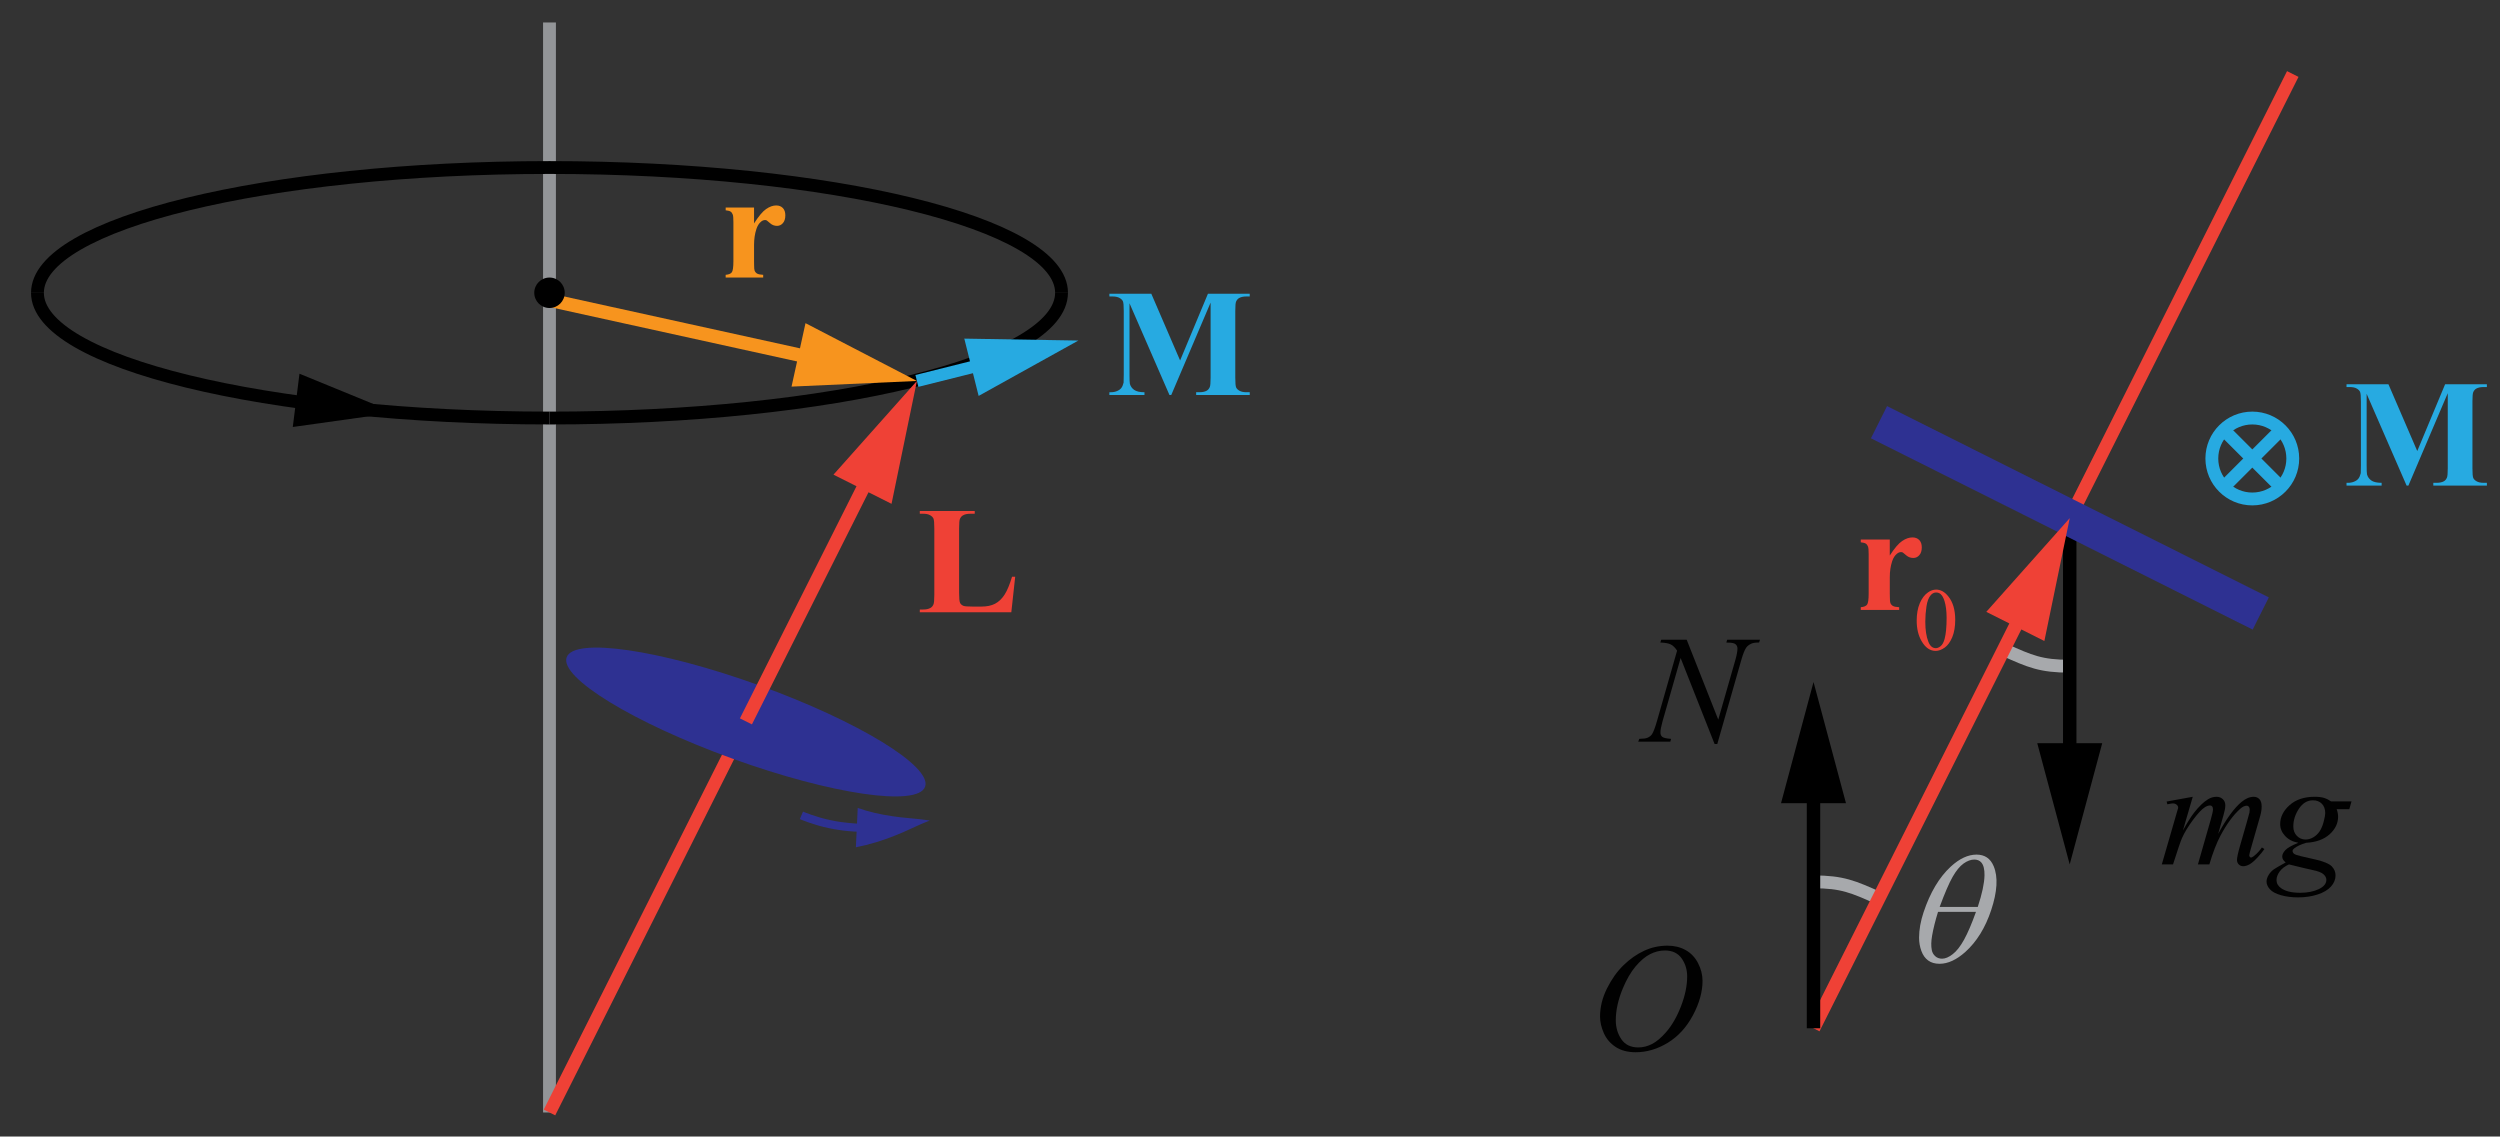 <?xml version="1.0" encoding="utf-8"?>
<!-- Generator: Adobe Illustrator 19.0.0, SVG Export Plug-In . SVG Version: 6.00 Build 0)  -->
<svg version="1.1" id="Layer_1" xmlns="http://www.w3.org/2000/svg" xmlns:xlink="http://www.w3.org/1999/xlink" x="0px" y="0px"
	 viewBox="0 0 194.667 88.5" style="enable-background:new 0 0 194.667 88.5;" xml:space="preserve">
<rect x="0" y="0" width="194.667" height="88.5" fill="#333333" stroke="none"/>
<style type="text/css">
	.st0{fill:#FFFFFF;stroke:#A7A9AC;stroke-miterlimit:10;}
	.st1{fill:none;stroke:#939598;stroke-miterlimit:10;}
	.st2{fill:#EF4136;}
	.st3{fill:none;stroke:#000000;stroke-miterlimit:10;}
	.st4{fill:none;stroke:#EF4136;stroke-miterlimit:10;}
	.st5{fill:#2E3192;}
	.st6{fill:#F7941E;}
	.st7{fill:#27AAE1;}
	.st8{fill:#010101;}
	.st9{fill:none;stroke:#27AAE1;stroke-miterlimit:10;}
	.st10{fill:#A7A9AC;}
</style>
<path id="XMLID_19_" class="st0" d="M161.163,51.877c-2.247,0-3.095-0.381-5.087-1.274"/>
<path id="XMLID_24_" class="st0" d="M141.212,68.667c2.247,0,3.095,0.381,5.087,1.274"/>
<line id="XMLID_2_" class="st1" x1="42.787" y1="86.625" x2="42.787" y2="1.75"/>
<g id="XMLID_14_">
	<g id="XMLID_15_">
		<path id="XMLID_102_" class="st2" d="M79.05,44.906l-0.302,2.769h-7.126v-0.215h0.266
			c0.233,0,0.42-0.041,0.562-0.122c0.103-0.055,0.181-0.147,0.237-0.279
			c0.043-0.094,0.065-0.338,0.065-0.733v-5.188c0-0.403-0.022-0.655-0.065-0.756
			c-0.043-0.102-0.131-0.189-0.264-0.265c-0.132-0.076-0.311-0.113-0.536-0.113
			h-0.266v-0.216h4.279v0.216H75.552c-0.233,0-0.42,0.04-0.562,0.122
			c-0.103,0.054-0.184,0.147-0.243,0.279c-0.043,0.093-0.065,0.337-0.065,0.732
			v5.025c0,0.403,0.023,0.66,0.071,0.771c0.047,0.11,0.14,0.192,0.278,0.247
			c0.099,0.034,0.337,0.052,0.716,0.052h0.669c0.426,0,0.781-0.073,1.065-0.221
			s0.529-0.38,0.736-0.698c0.207-0.317,0.403-0.787,0.589-1.407H79.05z"/>
	</g>
</g>
<path id="XMLID_6_" class="st3" d="M42.787,32.551"/>
<path id="XMLID_1_" class="st3" d="M2.917,22.798c0-5.387,17.851-9.754,39.871-9.754
	s39.871,4.367,39.871,9.754"/>
<path id="XMLID_5_" class="st3" d="M42.787,32.551c-22.02,0-39.871-4.367-39.871-9.754"/>
<path id="XMLID_3_" class="st3" d="M82.658,22.798c0,5.387-17.851,9.754-39.871,9.754"/>
<polygon id="XMLID_7_" points="23.319,29.1 30.727,32.135 22.798,33.248 "/>
<path id="XMLID_11_" class="st4" d="M81.783,24.833"/>
<g id="XMLID_27_">
	<line id="XMLID_10_" class="st4" x1="42.787" y1="86.625" x2="58.082" y2="56.171"/>
	
		<ellipse id="XMLID_9_" transform="matrix(0.941 0.34 -0.34 0.941 22.522 -16.384)" class="st5" cx="58.082" cy="56.171" rx="14.829" ry="3.035"/>
	<g id="XMLID_8_">
		<g id="XMLID_26_">
			<g id="XMLID_28_">
				<polygon id="XMLID_29_" class="st2" points="67.628,38.331 69.421,39.231 71.398,29.662 
					64.9,36.961 66.693,37.861 57.615,55.937 58.55,56.406 				"/>
			</g>
		</g>
	</g>
	<g id="XMLID_13_">
		<g id="XMLID_35_">
			<g id="XMLID_36_">
				<path id="XMLID_41_" class="st5" d="M66.702,64.758l-0.057,1.215
					c1.069-0.205,2.075-0.523,3.021-0.899c0.955-0.364,1.816-0.843,2.732-1.177
					c-0.984-0.172-1.984-0.189-2.925-0.343c-0.945-0.138-1.85-0.346-2.685-0.642
					l-0.057,1.215c-0.016-0.007-0.173,0.007-0.558-0.038
					c-0.418-0.035-0.973-0.108-1.518-0.229c-1.097-0.222-2.128-0.662-2.128-0.662
					l-0.246,0.584c0,0,1.086,0.464,2.241,0.698
					c0.573,0.127,1.157,0.203,1.595,0.24
					C66.521,64.765,66.685,64.751,66.702,64.758z"/>
			</g>
		</g>
	</g>
</g>
<g id="XMLID_12_">
	<g id="XMLID_31_">
		<g id="XMLID_32_">
			<polygon id="XMLID_33_" class="st6" points="62.066,28.145 61.635,30.104 71.396,29.664 
				62.722,25.163 62.291,27.123 42.9,22.858 42.675,23.88 			"/>
		</g>
	</g>
</g>
<circle id="XMLID_4_" cx="42.787" cy="22.798" r="1.186"/>
<g id="XMLID_17_">
	<g id="XMLID_18_">
		<path id="XMLID_100_" class="st6" d="M58.715,16.162v1.235c0.358-0.562,0.673-0.937,0.943-1.122
			c0.271-0.184,0.53-0.277,0.781-0.277c0.217,0,0.389,0.067,0.519,0.201
			c0.129,0.134,0.193,0.323,0.193,0.568c0,0.26-0.062,0.462-0.188,0.606
			c-0.126,0.144-0.277,0.215-0.455,0.215c-0.204,0-0.382-0.065-0.532-0.198
			c-0.15-0.132-0.239-0.205-0.266-0.221c-0.039-0.023-0.084-0.035-0.133-0.035
			c-0.113,0-0.219,0.043-0.318,0.128c-0.159,0.132-0.278,0.32-0.359,0.565
			c-0.124,0.377-0.185,0.793-0.185,1.248v1.253l0.005,0.326
			c0,0.222,0.014,0.363,0.041,0.426c0.046,0.104,0.115,0.182,0.206,0.23
			c0.091,0.048,0.244,0.078,0.46,0.09v0.21h-2.922v-0.21
			c0.235-0.02,0.395-0.084,0.478-0.195c0.083-0.11,0.125-0.403,0.125-0.877
			v-3.014c0-0.311-0.016-0.509-0.046-0.595c-0.039-0.108-0.095-0.188-0.168-0.239
			s-0.203-0.085-0.388-0.105v-0.215H58.715z"/>
	</g>
</g>
<g id="XMLID_16_">
	<g id="XMLID_38_">
		<g id="XMLID_39_">
			<polygon id="XMLID_40_" class="st7" points="75.76,29.06 76.203,30.829 83.969,26.517 
				75.087,26.367 75.53,28.137 74.914,28.291 71.281,29.2 71.512,30.123 
				75.145,29.213 			"/>
		</g>
	</g>
</g>
<g id="XMLID_20_">
	<g id="XMLID_21_">
		<path id="XMLID_98_" class="st7" d="M91.891,28.069l2.169-5.199h3.252v0.215h-0.259
			c-0.235,0-0.425,0.041-0.565,0.122c-0.099,0.055-0.177,0.146-0.236,0.273
			c-0.043,0.093-0.064,0.336-0.064,0.728v5.199c0,0.403,0.021,0.655,0.064,0.756
			c0.044,0.102,0.132,0.189,0.266,0.265c0.134,0.076,0.312,0.114,0.536,0.114
			h0.259v0.215h-4.172v-0.215h0.26c0.235,0,0.424-0.041,0.565-0.122
			c0.099-0.055,0.177-0.147,0.235-0.279c0.044-0.094,0.065-0.338,0.065-0.733
			v-5.846l-3.064,7.195h-0.141l-3.111-7.143v5.555
			c0,0.388,0.01,0.626,0.029,0.716c0.051,0.193,0.162,0.352,0.333,0.474
			s0.439,0.184,0.804,0.184v0.215h-2.734v-0.215h0.083
			c0.177,0.004,0.342-0.024,0.495-0.085c0.153-0.06,0.269-0.141,0.348-0.241
			s0.14-0.242,0.183-0.425c0.008-0.042,0.012-0.24,0.012-0.593v-4.99
			c0-0.399-0.022-0.649-0.065-0.748c-0.043-0.099-0.132-0.186-0.265-0.262
			c-0.134-0.075-0.312-0.113-0.536-0.113h-0.253v-0.215h3.264L91.891,28.069z"/>
	</g>
</g>
<line id="XMLID_53_" class="st4" x1="161.163" y1="40.344" x2="178.531" y2="5.763"/>
<g id="XMLID_51_">
	<g id="XMLID_80_">
		<g id="XMLID_81_">
			<polygon id="XMLID_82_" points="160.64,57.87 158.634,57.87 161.161,67.308 163.693,57.87 
				161.686,57.87 161.686,40.344 160.64,40.344 			"/>
		</g>
	</g>
</g>
<g id="XMLID_56_">
	<g id="XMLID_57_">
		<path id="XMLID_92_" class="st8" d="M170.743,62.044l-0.767,2.624
			c0.342-0.617,0.633-1.08,0.873-1.391c0.373-0.48,0.737-0.83,1.091-1.047
			c0.208-0.124,0.427-0.187,0.654-0.187c0.197,0,0.36,0.062,0.49,0.187
			c0.129,0.124,0.194,0.283,0.194,0.477c0,0.19-0.045,0.438-0.136,0.745
			l-0.419,1.478c0.641-1.183,1.249-2.013,1.822-2.49
			c0.319-0.264,0.634-0.396,0.944-0.396c0.181,0,0.329,0.062,0.445,0.184
			c0.115,0.122,0.174,0.312,0.174,0.567c0,0.225-0.035,0.463-0.106,0.715
			l-0.648,2.263c-0.142,0.493-0.213,0.767-0.213,0.82
			c0,0.055,0.019,0.101,0.054,0.14c0.023,0.027,0.055,0.041,0.094,0.041
			c0.04,0,0.108-0.037,0.207-0.11c0.224-0.171,0.435-0.396,0.631-0.675
			l0.194,0.122c-0.098,0.155-0.272,0.368-0.521,0.64
			c-0.25,0.271-0.463,0.456-0.64,0.553c-0.178,0.097-0.341,0.146-0.49,0.146
			c-0.138,0-0.253-0.047-0.345-0.14c-0.093-0.094-0.139-0.208-0.139-0.344
			c0-0.186,0.08-0.56,0.242-1.122l0.536-1.867
			c0.122-0.431,0.187-0.669,0.195-0.716c0.012-0.073,0.018-0.146,0.018-0.215
			c0-0.097-0.022-0.173-0.065-0.227c-0.047-0.055-0.1-0.082-0.159-0.082
			c-0.165,0-0.34,0.084-0.524,0.25c-0.543,0.493-1.05,1.183-1.522,2.071
			c-0.311,0.585-0.602,1.336-0.872,2.251h-0.891l1.008-3.52
			c0.11-0.38,0.165-0.634,0.165-0.762c0-0.104-0.021-0.183-0.064-0.232
			c-0.043-0.051-0.097-0.076-0.159-0.076c-0.13,0-0.268,0.047-0.413,0.14
			c-0.235,0.151-0.539,0.476-0.911,0.972c-0.371,0.496-0.659,0.972-0.864,1.425
			c-0.098,0.214-0.332,0.898-0.701,2.054h-0.873l1.091-3.77l0.142-0.488
			c0.027-0.074,0.041-0.128,0.041-0.163c0-0.085-0.039-0.162-0.118-0.229
			c-0.078-0.068-0.179-0.102-0.301-0.102c-0.051,0-0.192,0.022-0.424,0.069
			l-0.054-0.215L170.743,62.044z"/>
		<path id="XMLID_94_" class="st8" d="M183.104,62.405l-0.171,0.604h-0.984
			c0.074,0.21,0.111,0.405,0.111,0.588c0,0.512-0.22,0.967-0.66,1.366
			c-0.444,0.399-1.054,0.621-1.828,0.663c-0.417,0.125-0.729,0.271-0.938,0.442
			c-0.078,0.062-0.118,0.126-0.118,0.192c0,0.077,0.036,0.148,0.106,0.212
			c0.071,0.064,0.25,0.129,0.537,0.195l1.144,0.262
			c0.634,0.147,1.053,0.321,1.257,0.523c0.2,0.205,0.301,0.441,0.301,0.709
			c0,0.318-0.119,0.609-0.356,0.873c-0.238,0.264-0.586,0.47-1.044,0.619
			c-0.459,0.149-0.965,0.224-1.52,0.224c-0.487,0-0.932-0.057-1.333-0.171
			c-0.4-0.114-0.688-0.269-0.86-0.463c-0.173-0.193-0.26-0.394-0.26-0.599
			c0-0.167,0.056-0.341,0.168-0.521c0.112-0.181,0.253-0.329,0.422-0.445
			c0.105-0.074,0.407-0.248,0.902-0.523c-0.181-0.14-0.271-0.293-0.271-0.46
			c0-0.154,0.08-0.319,0.239-0.494s0.496-0.366,1.011-0.576
			c-0.433-0.081-0.775-0.26-1.028-0.535c-0.254-0.274-0.381-0.581-0.381-0.919
			c0-0.55,0.245-1.043,0.734-1.478c0.489-0.434,1.142-0.651,1.955-0.651
			c0.295,0,0.537,0.029,0.726,0.088c0.188,0.058,0.371,0.149,0.549,0.273H183.104z
			 M178.233,67.309c-0.319,0.144-0.56,0.327-0.723,0.553
			c-0.163,0.225-0.245,0.445-0.245,0.663c0,0.256,0.118,0.467,0.354,0.634
			c0.339,0.24,0.834,0.36,1.486,0.36c0.562,0,1.043-0.094,1.442-0.282
			c0.399-0.188,0.599-0.432,0.599-0.729c0-0.151-0.073-0.295-0.221-0.431
			s-0.434-0.246-0.858-0.332C179.835,67.698,179.223,67.553,178.233,67.309z
			 M181.058,63.318c0-0.311-0.088-0.555-0.263-0.733
			c-0.175-0.178-0.404-0.268-0.688-0.268c-0.444,0-0.811,0.221-1.1,0.66
			c-0.289,0.44-0.434,0.899-0.434,1.376c0,0.299,0.092,0.543,0.277,0.732
			c0.185,0.19,0.408,0.285,0.672,0.285c0.209,0,0.41-0.056,0.604-0.168
			c0.195-0.113,0.359-0.268,0.493-0.466c0.133-0.197,0.239-0.449,0.318-0.756
			C181.018,63.675,181.058,63.454,181.058,63.318z"/>
	</g>
</g>
<g id="XMLID_58_">
	<g id="XMLID_60_">
		<path id="XMLID_89_" class="st2" d="M149.247,48.331c0-0.523,0.079-0.976,0.239-1.354
			c0.159-0.379,0.372-0.661,0.636-0.846c0.206-0.147,0.418-0.221,0.637-0.221
			c0.355,0,0.675,0.18,0.958,0.539c0.354,0.445,0.53,1.049,0.53,1.811
			c0,0.533-0.077,0.986-0.232,1.359c-0.155,0.372-0.354,0.644-0.594,0.812
			s-0.473,0.253-0.696,0.253c-0.442,0-0.811-0.259-1.105-0.776
			C149.371,49.472,149.247,48.946,149.247,48.331z M149.917,48.416
			c0,0.633,0.079,1.149,0.236,1.55c0.13,0.336,0.324,0.505,0.582,0.505
			c0.123,0,0.25-0.055,0.383-0.164c0.132-0.11,0.232-0.294,0.301-0.552
			c0.105-0.389,0.157-0.937,0.157-1.644c0-0.524-0.055-0.962-0.164-1.312
			c-0.082-0.26-0.188-0.443-0.318-0.552c-0.093-0.075-0.206-0.112-0.338-0.112
			c-0.155,0-0.294,0.069-0.414,0.207c-0.165,0.188-0.276,0.482-0.336,0.885
			C149.947,47.629,149.917,48.025,149.917,48.416z"/>
	</g>
	<g id="XMLID_59_">
		<path id="XMLID_83_" class="st2" d="M147.151,42.011v1.243
			c0.367-0.566,0.688-0.943,0.965-1.129s0.543-0.278,0.799-0.278
			c0.221,0,0.397,0.067,0.53,0.202c0.132,0.135,0.198,0.325,0.198,0.572
			c0,0.262-0.064,0.465-0.192,0.609c-0.129,0.145-0.283,0.217-0.465,0.217
			c-0.209,0-0.391-0.066-0.545-0.199c-0.153-0.133-0.244-0.207-0.271-0.223
			c-0.04-0.023-0.085-0.035-0.137-0.035c-0.114,0-0.223,0.043-0.325,0.129
			c-0.162,0.133-0.284,0.322-0.367,0.568c-0.126,0.38-0.189,0.798-0.189,1.255
			v1.261l0.006,0.329c0,0.223,0.014,0.365,0.042,0.428
			c0.047,0.105,0.117,0.183,0.21,0.231s0.249,0.079,0.471,0.091v0.211h-2.989
			v-0.211c0.24-0.02,0.403-0.085,0.488-0.196s0.127-0.405,0.127-0.883v-3.031
			c0-0.312-0.016-0.512-0.047-0.598c-0.04-0.11-0.097-0.19-0.172-0.241
			s-0.207-0.086-0.396-0.105v-0.217H147.151z"/>
	</g>
</g>
<rect id="XMLID_52_" x="144.538" y="38.942" transform="matrix(0.894 0.448 -0.448 0.894 35.169 -67.945)" class="st5" width="33.25" height="2.804"/>
<g id="XMLID_55_">
	<g id="XMLID_68_">
		<g id="XMLID_69_">
			<polygon id="XMLID_70_" class="st2" points="157.395,49.013 159.188,49.914 161.165,40.345 
				154.667,47.643 156.46,48.544 140.744,79.835 141.679,80.305 			"/>
		</g>
	</g>
</g>
<g id="XMLID_61_">
	<g id="XMLID_62_">
		<path id="XMLID_73_" class="st8" d="M129.84,73.636c0.533,0,1.005,0.114,1.415,0.343
			s0.731,0.565,0.965,1.012c0.232,0.447,0.35,0.91,0.35,1.39
			c0,0.851-0.25,1.743-0.749,2.678s-1.151,1.646-1.956,2.139
			c-0.806,0.491-1.638,0.737-2.498,0.737c-0.62,0-1.138-0.136-1.554-0.407
			c-0.417-0.271-0.725-0.629-0.924-1.073c-0.199-0.445-0.299-0.876-0.299-1.293
			c0-0.741,0.181-1.474,0.542-2.197c0.36-0.724,0.792-1.329,1.293-1.814
			s1.036-0.859,1.604-1.12C128.597,73.767,129.202,73.636,129.84,73.636z
			 M129.639,74.011c-0.395,0-0.78,0.097-1.157,0.289
			c-0.377,0.193-0.751,0.51-1.121,0.948c-0.371,0.438-0.705,1.014-1.001,1.724
			c-0.362,0.874-0.544,1.698-0.544,2.475c0,0.555,0.144,1.045,0.432,1.472
			c0.288,0.428,0.73,0.641,1.326,0.641c0.359,0,0.711-0.088,1.057-0.263
			c0.346-0.176,0.705-0.477,1.08-0.901c0.47-0.534,0.864-1.216,1.184-2.045
			c0.32-0.829,0.479-1.603,0.479-2.32c0-0.53-0.144-1-0.432-1.407
			S130.219,74.011,129.639,74.011z"/>
	</g>
</g>
<g id="XMLID_74_">
	<circle id="XMLID_54_" class="st9" cx="175.38" cy="35.702" r="3.151"/>
	<g id="XMLID_65_">
		<line id="XMLID_64_" class="st9" x1="173.274" y1="37.809" x2="177.487" y2="33.596"/>
		<line id="XMLID_63_" class="st9" x1="177.487" y1="37.809" x2="173.274" y2="33.596"/>
	</g>
</g>
<g id="XMLID_75_">
	<g id="XMLID_76_">
		<path id="XMLID_71_" class="st7" d="M188.224,35.122l2.169-5.2h3.252v0.216h-0.259
			c-0.235,0-0.425,0.04-0.565,0.122c-0.099,0.054-0.177,0.146-0.236,0.273
			c-0.043,0.093-0.064,0.335-0.064,0.727v5.2c0,0.403,0.021,0.655,0.064,0.756
			c0.044,0.102,0.132,0.189,0.266,0.265c0.134,0.076,0.312,0.114,0.536,0.114
			h0.259v0.215h-4.172v-0.215h0.26c0.235,0,0.424-0.041,0.565-0.122
			c0.099-0.055,0.177-0.147,0.235-0.279c0.044-0.094,0.065-0.338,0.065-0.733
			v-5.846l-3.064,7.195h-0.142l-3.111-7.143v5.555
			c0,0.388,0.01,0.626,0.029,0.716c0.052,0.193,0.162,0.352,0.333,0.474
			s0.439,0.184,0.805,0.184v0.215h-2.734v-0.215h0.083
			c0.177,0.004,0.342-0.024,0.494-0.085c0.153-0.06,0.27-0.141,0.348-0.241
			c0.079-0.101,0.14-0.242,0.184-0.425c0.008-0.042,0.012-0.24,0.012-0.593
			v-4.991c0-0.399-0.022-0.648-0.065-0.747c-0.043-0.1-0.132-0.187-0.265-0.262
			c-0.134-0.076-0.312-0.113-0.536-0.113h-0.254V29.922h3.265L188.224,35.122z"/>
	</g>
</g>
<g id="XMLID_66_">
	<g id="XMLID_85_">
		<g id="XMLID_86_">
			<polygon id="XMLID_87_" points="141.735,62.544 143.741,62.544 141.214,53.106 138.682,62.544 
				140.689,62.544 140.689,80.07 141.735,80.07 			"/>
		</g>
	</g>
</g>
<g id="XMLID_22_">
	<g id="XMLID_23_">
		<path id="XMLID_49_" class="st8" d="M131.339,49.817l2.456,6.22l1.331-4.646
			c0.109-0.383,0.164-0.679,0.164-0.89c0-0.145-0.051-0.258-0.152-0.339
			c-0.102-0.082-0.291-0.123-0.568-0.123c-0.047,0-0.096-0.002-0.146-0.006
			l0.064-0.217h2.556l-0.07,0.217c-0.266-0.004-0.463,0.023-0.592,0.082
			c-0.185,0.082-0.321,0.187-0.411,0.315c-0.125,0.184-0.252,0.503-0.381,0.96
			l-1.87,6.542h-0.211l-2.644-6.694l-1.413,4.944
			c-0.105,0.375-0.158,0.661-0.158,0.86c0,0.148,0.048,0.261,0.144,0.337
			c0.096,0.075,0.323,0.127,0.683,0.154l-0.059,0.217h-2.497l0.082-0.217
			c0.312-0.008,0.521-0.035,0.627-0.082c0.161-0.069,0.28-0.161,0.358-0.274
			c0.113-0.172,0.24-0.503,0.381-0.995l1.577-5.518
			c-0.152-0.234-0.316-0.396-0.49-0.482c-0.174-0.088-0.444-0.138-0.812-0.149
			l0.064-0.217H131.339z"/>
	</g>
</g>
<g id="XMLID_42_">
	<g id="XMLID_43_">
		<path id="XMLID_45_" class="st10" d="M149.783,71.033c0.512-1.537,1.217-2.721,2.116-3.552
			c0.678-0.623,1.347-0.936,2.005-0.936c0.639,0,1.084,0.3,1.336,0.9
			c0.353,0.839,0.286,1.98-0.193,3.424c-0.457,1.373-1.126,2.457-2.01,3.253
			c-0.688,0.616-1.359,0.925-2.014,0.925c-0.354,0-0.648-0.086-0.884-0.258
			c-0.234-0.171-0.411-0.42-0.529-0.743s-0.177-0.667-0.178-1.029
			C149.434,72.393,149.55,71.732,149.783,71.033z M150.908,71.004
			c-0.215,0.695-0.37,1.318-0.465,1.873c-0.073,0.422-0.081,0.787-0.021,1.1
			c0.034,0.188,0.124,0.347,0.267,0.478c0.145,0.131,0.322,0.195,0.536,0.195
			c0.249,0,0.525-0.117,0.827-0.352c0.302-0.233,0.596-0.609,0.884-1.128
			c0.287-0.52,0.596-1.241,0.927-2.166H150.908z M154.003,70.618
			c0.336-1.019,0.511-1.836,0.524-2.452c0.009-0.472-0.074-0.81-0.253-1.013
			c-0.13-0.147-0.311-0.222-0.545-0.222c-0.265,0-0.543,0.104-0.833,0.31
			c-0.29,0.207-0.574,0.553-0.85,1.036c-0.276,0.484-0.613,1.265-1.01,2.341
			H154.003z"/>
	</g>
</g>
<g id="XMLID_44_">
</g>
<g id="XMLID_104_">
</g>
<g id="XMLID_105_">
</g>
<g id="XMLID_106_">
</g>
<g id="XMLID_107_">
</g>
<g id="XMLID_108_">
</g>
</svg>
